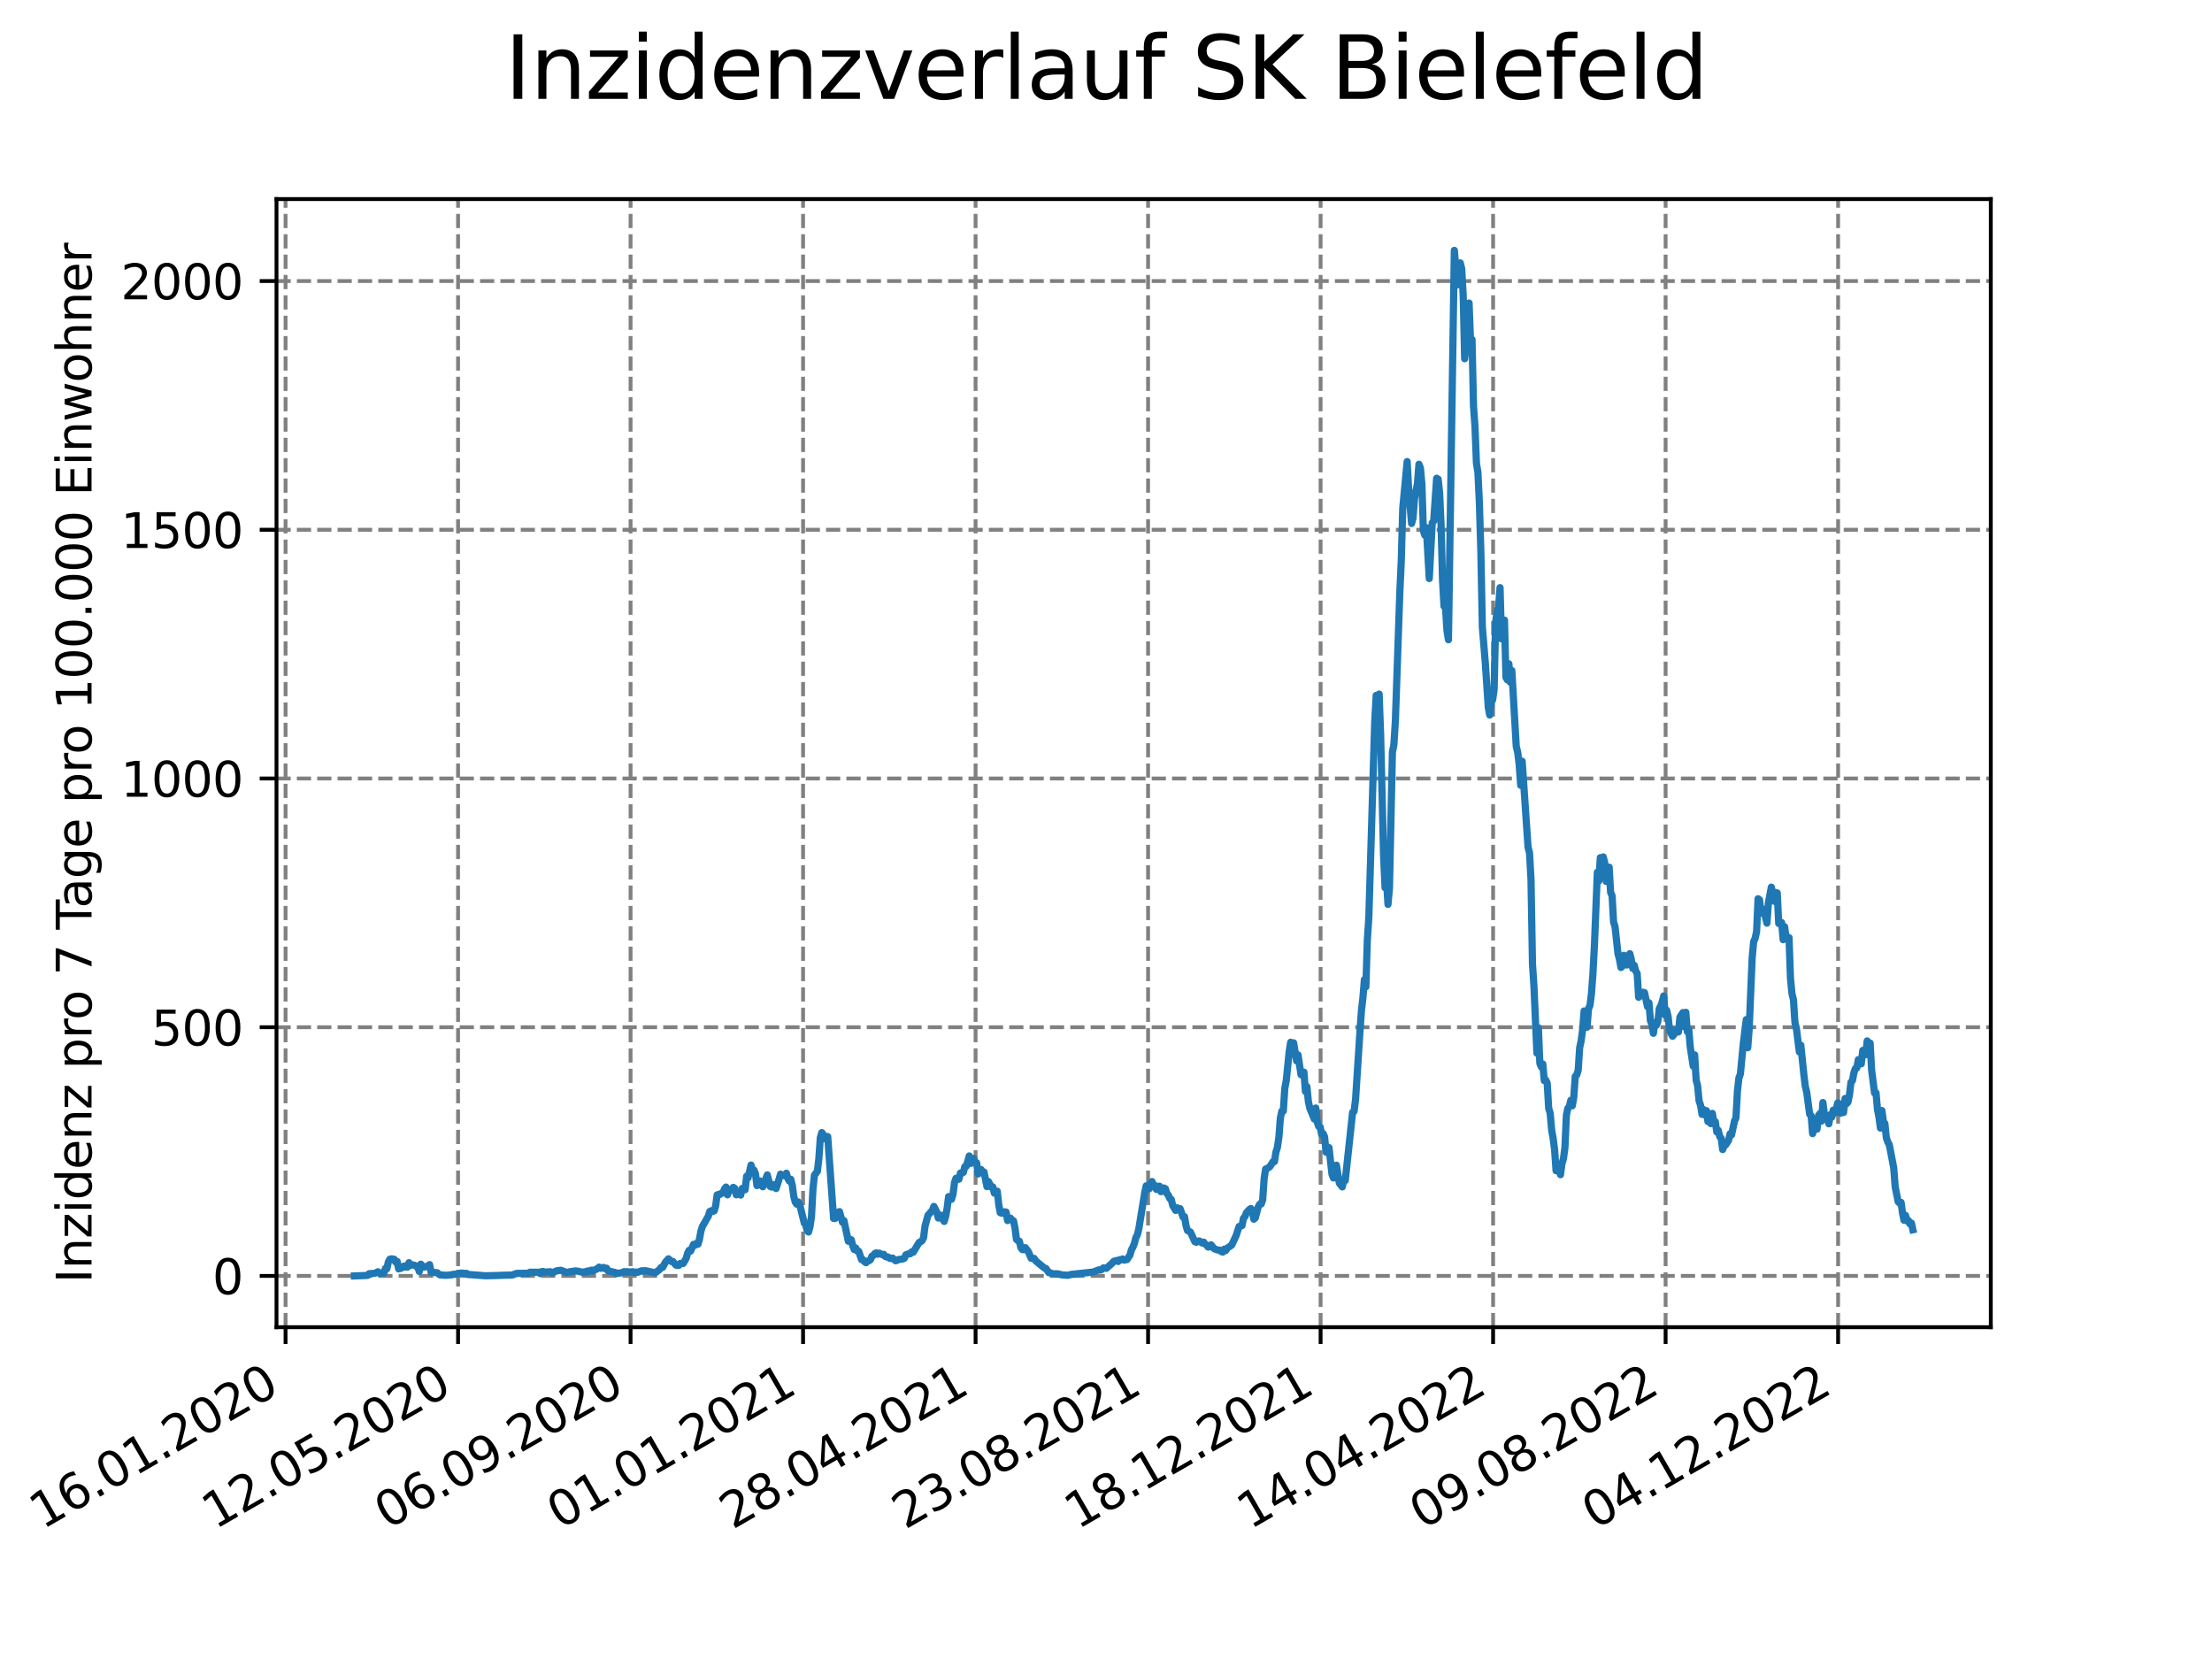 <?xml version="1.0" encoding="utf-8" standalone="no"?>
<!DOCTYPE svg PUBLIC "-//W3C//DTD SVG 1.1//EN"
  "http://www.w3.org/Graphics/SVG/1.1/DTD/svg11.dtd">
<svg xmlns:xlink="http://www.w3.org/1999/xlink" width="460.8pt" height="345.6pt" viewBox="0 0 460.8 345.6" xmlns="http://www.w3.org/2000/svg" version="1.1">
 <defs>
  <style type="text/css">*{stroke-linejoin: round; stroke-linecap: butt}</style>
 </defs>
 <g id="figure_1">
  <g id="patch_1">
   <path d="M 0 345.6 
L 460.8 345.6 
L 460.8 0 
L 0 0 
z
" style="fill: #ffffff"/>
  </g>
  <g id="axes_1">
   <g id="patch_2">
    <path d="M 57.6 276.48 
L 414.72 276.48 
L 414.72 41.472 
L 57.6 41.472 
z
" style="fill: #ffffff"/>
   </g>
   <g id="matplotlib.axis_1">
    <g id="xtick_1">
     <g id="line2d_1">
      <path d="M 59.486 276.48 
L 59.486 41.472 
" clip-path="url(#pdea6e67080)" style="fill: none; stroke-dasharray: 2.96,1.28; stroke-dashoffset: 0; stroke: #808080; stroke-width: 0.8"/>
     </g>
     <g id="line2d_2">
      <defs>
       <path id="m12a5472b70" d="M 0 0 
L 0 3.5 
" style="stroke: #000000; stroke-width: 0.8"/>
      </defs>
      <g>
       <use xlink:href="#m12a5472b70" x="59.486" y="276.48" style="stroke: #000000; stroke-width: 0.8"/>
      </g>
     </g>
     <g id="text_1">
      <!-- 16.01.2020 -->
      <g transform="translate(8.861 318.689) rotate(-30) scale(0.1 -0.1)">
       <defs>
        <path id="DejaVuSans-31" d="M 794 531 
L 1825 531 
L 1825 4091 
L 703 3866 
L 703 4441 
L 1819 4666 
L 2450 4666 
L 2450 531 
L 3481 531 
L 3481 0 
L 794 0 
L 794 531 
z
" transform="scale(0.016)"/>
        <path id="DejaVuSans-36" d="M 2113 2584 
Q 1688 2584 1439 2293 
Q 1191 2003 1191 1497 
Q 1191 994 1439 701 
Q 1688 409 2113 409 
Q 2538 409 2786 701 
Q 3034 994 3034 1497 
Q 3034 2003 2786 2293 
Q 2538 2584 2113 2584 
z
M 3366 4563 
L 3366 3988 
Q 3128 4100 2886 4159 
Q 2644 4219 2406 4219 
Q 1781 4219 1451 3797 
Q 1122 3375 1075 2522 
Q 1259 2794 1537 2939 
Q 1816 3084 2150 3084 
Q 2853 3084 3261 2657 
Q 3669 2231 3669 1497 
Q 3669 778 3244 343 
Q 2819 -91 2113 -91 
Q 1303 -91 875 529 
Q 447 1150 447 2328 
Q 447 3434 972 4092 
Q 1497 4750 2381 4750 
Q 2619 4750 2861 4703 
Q 3103 4656 3366 4563 
z
" transform="scale(0.016)"/>
        <path id="DejaVuSans-2e" d="M 684 794 
L 1344 794 
L 1344 0 
L 684 0 
L 684 794 
z
" transform="scale(0.016)"/>
        <path id="DejaVuSans-30" d="M 2034 4250 
Q 1547 4250 1301 3770 
Q 1056 3291 1056 2328 
Q 1056 1369 1301 889 
Q 1547 409 2034 409 
Q 2525 409 2770 889 
Q 3016 1369 3016 2328 
Q 3016 3291 2770 3770 
Q 2525 4250 2034 4250 
z
M 2034 4750 
Q 2819 4750 3233 4129 
Q 3647 3509 3647 2328 
Q 3647 1150 3233 529 
Q 2819 -91 2034 -91 
Q 1250 -91 836 529 
Q 422 1150 422 2328 
Q 422 3509 836 4129 
Q 1250 4750 2034 4750 
z
" transform="scale(0.016)"/>
        <path id="DejaVuSans-32" d="M 1228 531 
L 3431 531 
L 3431 0 
L 469 0 
L 469 531 
Q 828 903 1448 1529 
Q 2069 2156 2228 2338 
Q 2531 2678 2651 2914 
Q 2772 3150 2772 3378 
Q 2772 3750 2511 3984 
Q 2250 4219 1831 4219 
Q 1534 4219 1204 4116 
Q 875 4013 500 3803 
L 500 4441 
Q 881 4594 1212 4672 
Q 1544 4750 1819 4750 
Q 2544 4750 2975 4387 
Q 3406 4025 3406 3419 
Q 3406 3131 3298 2873 
Q 3191 2616 2906 2266 
Q 2828 2175 2409 1742 
Q 1991 1309 1228 531 
z
" transform="scale(0.016)"/>
       </defs>
       <use xlink:href="#DejaVuSans-31"/>
       <use xlink:href="#DejaVuSans-36" x="63.623"/>
       <use xlink:href="#DejaVuSans-2e" x="127.246"/>
       <use xlink:href="#DejaVuSans-30" x="159.033"/>
       <use xlink:href="#DejaVuSans-31" x="222.656"/>
       <use xlink:href="#DejaVuSans-2e" x="286.279"/>
       <use xlink:href="#DejaVuSans-32" x="318.066"/>
       <use xlink:href="#DejaVuSans-30" x="381.689"/>
       <use xlink:href="#DejaVuSans-32" x="445.312"/>
       <use xlink:href="#DejaVuSans-30" x="508.936"/>
      </g>
     </g>
    </g>
    <g id="xtick_2">
     <g id="line2d_3">
      <path d="M 95.423 276.48 
L 95.423 41.472 
" clip-path="url(#pdea6e67080)" style="fill: none; stroke-dasharray: 2.96,1.28; stroke-dashoffset: 0; stroke: #808080; stroke-width: 0.8"/>
     </g>
     <g id="line2d_4">
      <g>
       <use xlink:href="#m12a5472b70" x="95.423" y="276.48" style="stroke: #000000; stroke-width: 0.8"/>
      </g>
     </g>
     <g id="text_2">
      <!-- 12.05.2020 -->
      <g transform="translate(44.797 318.689) rotate(-30) scale(0.1 -0.1)">
       <defs>
        <path id="DejaVuSans-35" d="M 691 4666 
L 3169 4666 
L 3169 4134 
L 1269 4134 
L 1269 2991 
Q 1406 3038 1543 3061 
Q 1681 3084 1819 3084 
Q 2600 3084 3056 2656 
Q 3513 2228 3513 1497 
Q 3513 744 3044 326 
Q 2575 -91 1722 -91 
Q 1428 -91 1123 -41 
Q 819 9 494 109 
L 494 744 
Q 775 591 1075 516 
Q 1375 441 1709 441 
Q 2250 441 2565 725 
Q 2881 1009 2881 1497 
Q 2881 1984 2565 2268 
Q 2250 2553 1709 2553 
Q 1456 2553 1204 2497 
Q 953 2441 691 2322 
L 691 4666 
z
" transform="scale(0.016)"/>
       </defs>
       <use xlink:href="#DejaVuSans-31"/>
       <use xlink:href="#DejaVuSans-32" x="63.623"/>
       <use xlink:href="#DejaVuSans-2e" x="127.246"/>
       <use xlink:href="#DejaVuSans-30" x="159.033"/>
       <use xlink:href="#DejaVuSans-35" x="222.656"/>
       <use xlink:href="#DejaVuSans-2e" x="286.279"/>
       <use xlink:href="#DejaVuSans-32" x="318.066"/>
       <use xlink:href="#DejaVuSans-30" x="381.689"/>
       <use xlink:href="#DejaVuSans-32" x="445.312"/>
       <use xlink:href="#DejaVuSans-30" x="508.936"/>
      </g>
     </g>
    </g>
    <g id="xtick_3">
     <g id="line2d_5">
      <path d="M 131.359 276.48 
L 131.359 41.472 
" clip-path="url(#pdea6e67080)" style="fill: none; stroke-dasharray: 2.96,1.28; stroke-dashoffset: 0; stroke: #808080; stroke-width: 0.8"/>
     </g>
     <g id="line2d_6">
      <g>
       <use xlink:href="#m12a5472b70" x="131.359" y="276.48" style="stroke: #000000; stroke-width: 0.8"/>
      </g>
     </g>
     <g id="text_3">
      <!-- 06.09.2020 -->
      <g transform="translate(80.734 318.689) rotate(-30) scale(0.1 -0.1)">
       <defs>
        <path id="DejaVuSans-39" d="M 703 97 
L 703 672 
Q 941 559 1184 500 
Q 1428 441 1663 441 
Q 2288 441 2617 861 
Q 2947 1281 2994 2138 
Q 2813 1869 2534 1725 
Q 2256 1581 1919 1581 
Q 1219 1581 811 2004 
Q 403 2428 403 3163 
Q 403 3881 828 4315 
Q 1253 4750 1959 4750 
Q 2769 4750 3195 4129 
Q 3622 3509 3622 2328 
Q 3622 1225 3098 567 
Q 2575 -91 1691 -91 
Q 1453 -91 1209 -44 
Q 966 3 703 97 
z
M 1959 2075 
Q 2384 2075 2632 2365 
Q 2881 2656 2881 3163 
Q 2881 3666 2632 3958 
Q 2384 4250 1959 4250 
Q 1534 4250 1286 3958 
Q 1038 3666 1038 3163 
Q 1038 2656 1286 2365 
Q 1534 2075 1959 2075 
z
" transform="scale(0.016)"/>
       </defs>
       <use xlink:href="#DejaVuSans-30"/>
       <use xlink:href="#DejaVuSans-36" x="63.623"/>
       <use xlink:href="#DejaVuSans-2e" x="127.246"/>
       <use xlink:href="#DejaVuSans-30" x="159.033"/>
       <use xlink:href="#DejaVuSans-39" x="222.656"/>
       <use xlink:href="#DejaVuSans-2e" x="286.279"/>
       <use xlink:href="#DejaVuSans-32" x="318.066"/>
       <use xlink:href="#DejaVuSans-30" x="381.689"/>
       <use xlink:href="#DejaVuSans-32" x="445.312"/>
       <use xlink:href="#DejaVuSans-30" x="508.936"/>
      </g>
     </g>
    </g>
    <g id="xtick_4">
     <g id="line2d_7">
      <path d="M 167.295 276.48 
L 167.295 41.472 
" clip-path="url(#pdea6e67080)" style="fill: none; stroke-dasharray: 2.96,1.28; stroke-dashoffset: 0; stroke: #808080; stroke-width: 0.8"/>
     </g>
     <g id="line2d_8">
      <g>
       <use xlink:href="#m12a5472b70" x="167.295" y="276.48" style="stroke: #000000; stroke-width: 0.8"/>
      </g>
     </g>
     <g id="text_4">
      <!-- 01.01.2021 -->
      <g transform="translate(116.67 318.689) rotate(-30) scale(0.1 -0.1)">
       <use xlink:href="#DejaVuSans-30"/>
       <use xlink:href="#DejaVuSans-31" x="63.623"/>
       <use xlink:href="#DejaVuSans-2e" x="127.246"/>
       <use xlink:href="#DejaVuSans-30" x="159.033"/>
       <use xlink:href="#DejaVuSans-31" x="222.656"/>
       <use xlink:href="#DejaVuSans-2e" x="286.279"/>
       <use xlink:href="#DejaVuSans-32" x="318.066"/>
       <use xlink:href="#DejaVuSans-30" x="381.689"/>
       <use xlink:href="#DejaVuSans-32" x="445.312"/>
       <use xlink:href="#DejaVuSans-31" x="508.936"/>
      </g>
     </g>
    </g>
    <g id="xtick_5">
     <g id="line2d_9">
      <path d="M 203.231 276.48 
L 203.231 41.472 
" clip-path="url(#pdea6e67080)" style="fill: none; stroke-dasharray: 2.96,1.28; stroke-dashoffset: 0; stroke: #808080; stroke-width: 0.8"/>
     </g>
     <g id="line2d_10">
      <g>
       <use xlink:href="#m12a5472b70" x="203.231" y="276.48" style="stroke: #000000; stroke-width: 0.8"/>
      </g>
     </g>
     <g id="text_5">
      <!-- 28.04.2021 -->
      <g transform="translate(152.606 318.689) rotate(-30) scale(0.1 -0.1)">
       <defs>
        <path id="DejaVuSans-38" d="M 2034 2216 
Q 1584 2216 1326 1975 
Q 1069 1734 1069 1313 
Q 1069 891 1326 650 
Q 1584 409 2034 409 
Q 2484 409 2743 651 
Q 3003 894 3003 1313 
Q 3003 1734 2745 1975 
Q 2488 2216 2034 2216 
z
M 1403 2484 
Q 997 2584 770 2862 
Q 544 3141 544 3541 
Q 544 4100 942 4425 
Q 1341 4750 2034 4750 
Q 2731 4750 3128 4425 
Q 3525 4100 3525 3541 
Q 3525 3141 3298 2862 
Q 3072 2584 2669 2484 
Q 3125 2378 3379 2068 
Q 3634 1759 3634 1313 
Q 3634 634 3220 271 
Q 2806 -91 2034 -91 
Q 1263 -91 848 271 
Q 434 634 434 1313 
Q 434 1759 690 2068 
Q 947 2378 1403 2484 
z
M 1172 3481 
Q 1172 3119 1398 2916 
Q 1625 2713 2034 2713 
Q 2441 2713 2670 2916 
Q 2900 3119 2900 3481 
Q 2900 3844 2670 4047 
Q 2441 4250 2034 4250 
Q 1625 4250 1398 4047 
Q 1172 3844 1172 3481 
z
" transform="scale(0.016)"/>
        <path id="DejaVuSans-34" d="M 2419 4116 
L 825 1625 
L 2419 1625 
L 2419 4116 
z
M 2253 4666 
L 3047 4666 
L 3047 1625 
L 3713 1625 
L 3713 1100 
L 3047 1100 
L 3047 0 
L 2419 0 
L 2419 1100 
L 313 1100 
L 313 1709 
L 2253 4666 
z
" transform="scale(0.016)"/>
       </defs>
       <use xlink:href="#DejaVuSans-32"/>
       <use xlink:href="#DejaVuSans-38" x="63.623"/>
       <use xlink:href="#DejaVuSans-2e" x="127.246"/>
       <use xlink:href="#DejaVuSans-30" x="159.033"/>
       <use xlink:href="#DejaVuSans-34" x="222.656"/>
       <use xlink:href="#DejaVuSans-2e" x="286.279"/>
       <use xlink:href="#DejaVuSans-32" x="318.066"/>
       <use xlink:href="#DejaVuSans-30" x="381.689"/>
       <use xlink:href="#DejaVuSans-32" x="445.312"/>
       <use xlink:href="#DejaVuSans-31" x="508.936"/>
      </g>
     </g>
    </g>
    <g id="xtick_6">
     <g id="line2d_11">
      <path d="M 239.167 276.48 
L 239.167 41.472 
" clip-path="url(#pdea6e67080)" style="fill: none; stroke-dasharray: 2.96,1.28; stroke-dashoffset: 0; stroke: #808080; stroke-width: 0.8"/>
     </g>
     <g id="line2d_12">
      <g>
       <use xlink:href="#m12a5472b70" x="239.167" y="276.48" style="stroke: #000000; stroke-width: 0.8"/>
      </g>
     </g>
     <g id="text_6">
      <!-- 23.08.2021 -->
      <g transform="translate(188.542 318.689) rotate(-30) scale(0.1 -0.1)">
       <defs>
        <path id="DejaVuSans-33" d="M 2597 2516 
Q 3050 2419 3304 2112 
Q 3559 1806 3559 1356 
Q 3559 666 3084 287 
Q 2609 -91 1734 -91 
Q 1441 -91 1130 -33 
Q 819 25 488 141 
L 488 750 
Q 750 597 1062 519 
Q 1375 441 1716 441 
Q 2309 441 2620 675 
Q 2931 909 2931 1356 
Q 2931 1769 2642 2001 
Q 2353 2234 1838 2234 
L 1294 2234 
L 1294 2753 
L 1863 2753 
Q 2328 2753 2575 2939 
Q 2822 3125 2822 3475 
Q 2822 3834 2567 4026 
Q 2313 4219 1838 4219 
Q 1578 4219 1281 4162 
Q 984 4106 628 3988 
L 628 4550 
Q 988 4650 1302 4700 
Q 1616 4750 1894 4750 
Q 2613 4750 3031 4423 
Q 3450 4097 3450 3541 
Q 3450 3153 3228 2886 
Q 3006 2619 2597 2516 
z
" transform="scale(0.016)"/>
       </defs>
       <use xlink:href="#DejaVuSans-32"/>
       <use xlink:href="#DejaVuSans-33" x="63.623"/>
       <use xlink:href="#DejaVuSans-2e" x="127.246"/>
       <use xlink:href="#DejaVuSans-30" x="159.033"/>
       <use xlink:href="#DejaVuSans-38" x="222.656"/>
       <use xlink:href="#DejaVuSans-2e" x="286.279"/>
       <use xlink:href="#DejaVuSans-32" x="318.066"/>
       <use xlink:href="#DejaVuSans-30" x="381.689"/>
       <use xlink:href="#DejaVuSans-32" x="445.312"/>
       <use xlink:href="#DejaVuSans-31" x="508.936"/>
      </g>
     </g>
    </g>
    <g id="xtick_7">
     <g id="line2d_13">
      <path d="M 275.104 276.48 
L 275.104 41.472 
" clip-path="url(#pdea6e67080)" style="fill: none; stroke-dasharray: 2.96,1.28; stroke-dashoffset: 0; stroke: #808080; stroke-width: 0.8"/>
     </g>
     <g id="line2d_14">
      <g>
       <use xlink:href="#m12a5472b70" x="275.104" y="276.48" style="stroke: #000000; stroke-width: 0.8"/>
      </g>
     </g>
     <g id="text_7">
      <!-- 18.12.2021 -->
      <g transform="translate(224.478 318.689) rotate(-30) scale(0.1 -0.1)">
       <use xlink:href="#DejaVuSans-31"/>
       <use xlink:href="#DejaVuSans-38" x="63.623"/>
       <use xlink:href="#DejaVuSans-2e" x="127.246"/>
       <use xlink:href="#DejaVuSans-31" x="159.033"/>
       <use xlink:href="#DejaVuSans-32" x="222.656"/>
       <use xlink:href="#DejaVuSans-2e" x="286.279"/>
       <use xlink:href="#DejaVuSans-32" x="318.066"/>
       <use xlink:href="#DejaVuSans-30" x="381.689"/>
       <use xlink:href="#DejaVuSans-32" x="445.312"/>
       <use xlink:href="#DejaVuSans-31" x="508.936"/>
      </g>
     </g>
    </g>
    <g id="xtick_8">
     <g id="line2d_15">
      <path d="M 311.04 276.48 
L 311.04 41.472 
" clip-path="url(#pdea6e67080)" style="fill: none; stroke-dasharray: 2.96,1.28; stroke-dashoffset: 0; stroke: #808080; stroke-width: 0.8"/>
     </g>
     <g id="line2d_16">
      <g>
       <use xlink:href="#m12a5472b70" x="311.04" y="276.48" style="stroke: #000000; stroke-width: 0.8"/>
      </g>
     </g>
     <g id="text_8">
      <!-- 14.04.2022 -->
      <g transform="translate(260.415 318.689) rotate(-30) scale(0.1 -0.1)">
       <use xlink:href="#DejaVuSans-31"/>
       <use xlink:href="#DejaVuSans-34" x="63.623"/>
       <use xlink:href="#DejaVuSans-2e" x="127.246"/>
       <use xlink:href="#DejaVuSans-30" x="159.033"/>
       <use xlink:href="#DejaVuSans-34" x="222.656"/>
       <use xlink:href="#DejaVuSans-2e" x="286.279"/>
       <use xlink:href="#DejaVuSans-32" x="318.066"/>
       <use xlink:href="#DejaVuSans-30" x="381.689"/>
       <use xlink:href="#DejaVuSans-32" x="445.312"/>
       <use xlink:href="#DejaVuSans-32" x="508.936"/>
      </g>
     </g>
    </g>
    <g id="xtick_9">
     <g id="line2d_17">
      <path d="M 346.976 276.48 
L 346.976 41.472 
" clip-path="url(#pdea6e67080)" style="fill: none; stroke-dasharray: 2.96,1.28; stroke-dashoffset: 0; stroke: #808080; stroke-width: 0.8"/>
     </g>
     <g id="line2d_18">
      <g>
       <use xlink:href="#m12a5472b70" x="346.976" y="276.48" style="stroke: #000000; stroke-width: 0.8"/>
      </g>
     </g>
     <g id="text_9">
      <!-- 09.08.2022 -->
      <g transform="translate(296.351 318.689) rotate(-30) scale(0.1 -0.1)">
       <use xlink:href="#DejaVuSans-30"/>
       <use xlink:href="#DejaVuSans-39" x="63.623"/>
       <use xlink:href="#DejaVuSans-2e" x="127.246"/>
       <use xlink:href="#DejaVuSans-30" x="159.033"/>
       <use xlink:href="#DejaVuSans-38" x="222.656"/>
       <use xlink:href="#DejaVuSans-2e" x="286.279"/>
       <use xlink:href="#DejaVuSans-32" x="318.066"/>
       <use xlink:href="#DejaVuSans-30" x="381.689"/>
       <use xlink:href="#DejaVuSans-32" x="445.312"/>
       <use xlink:href="#DejaVuSans-32" x="508.936"/>
      </g>
     </g>
    </g>
    <g id="xtick_10">
     <g id="line2d_19">
      <path d="M 382.912 276.48 
L 382.912 41.472 
" clip-path="url(#pdea6e67080)" style="fill: none; stroke-dasharray: 2.96,1.28; stroke-dashoffset: 0; stroke: #808080; stroke-width: 0.8"/>
     </g>
     <g id="line2d_20">
      <g>
       <use xlink:href="#m12a5472b70" x="382.912" y="276.48" style="stroke: #000000; stroke-width: 0.8"/>
      </g>
     </g>
     <g id="text_10">
      <!-- 04.12.2022 -->
      <g transform="translate(332.287 318.689) rotate(-30) scale(0.1 -0.1)">
       <use xlink:href="#DejaVuSans-30"/>
       <use xlink:href="#DejaVuSans-34" x="63.623"/>
       <use xlink:href="#DejaVuSans-2e" x="127.246"/>
       <use xlink:href="#DejaVuSans-31" x="159.033"/>
       <use xlink:href="#DejaVuSans-32" x="222.656"/>
       <use xlink:href="#DejaVuSans-2e" x="286.279"/>
       <use xlink:href="#DejaVuSans-32" x="318.066"/>
       <use xlink:href="#DejaVuSans-30" x="381.689"/>
       <use xlink:href="#DejaVuSans-32" x="445.312"/>
       <use xlink:href="#DejaVuSans-32" x="508.936"/>
      </g>
     </g>
    </g>
   </g>
   <g id="matplotlib.axis_2">
    <g id="ytick_1">
     <g id="line2d_21">
      <path d="M 57.6 265.798 
L 414.72 265.798 
" clip-path="url(#pdea6e67080)" style="fill: none; stroke-dasharray: 2.96,1.28; stroke-dashoffset: 0; stroke: #808080; stroke-width: 0.8"/>
     </g>
     <g id="line2d_22">
      <defs>
       <path id="m147792b8e5" d="M 0 0 
L -3.5 0 
" style="stroke: #000000; stroke-width: 0.8"/>
      </defs>
      <g>
       <use xlink:href="#m147792b8e5" x="57.6" y="265.798" style="stroke: #000000; stroke-width: 0.8"/>
      </g>
     </g>
     <g id="text_11">
      <!-- 0 -->
      <g transform="translate(44.237 269.597) scale(0.1 -0.1)">
       <use xlink:href="#DejaVuSans-30"/>
      </g>
     </g>
    </g>
    <g id="ytick_2">
     <g id="line2d_23">
      <path d="M 57.6 213.985 
L 414.72 213.985 
" clip-path="url(#pdea6e67080)" style="fill: none; stroke-dasharray: 2.96,1.28; stroke-dashoffset: 0; stroke: #808080; stroke-width: 0.8"/>
     </g>
     <g id="line2d_24">
      <g>
       <use xlink:href="#m147792b8e5" x="57.6" y="213.985" style="stroke: #000000; stroke-width: 0.8"/>
      </g>
     </g>
     <g id="text_12">
      <!-- 500 -->
      <g transform="translate(31.512 217.784) scale(0.1 -0.1)">
       <use xlink:href="#DejaVuSans-35"/>
       <use xlink:href="#DejaVuSans-30" x="63.623"/>
       <use xlink:href="#DejaVuSans-30" x="127.246"/>
      </g>
     </g>
    </g>
    <g id="ytick_3">
     <g id="line2d_25">
      <path d="M 57.6 162.171 
L 414.72 162.171 
" clip-path="url(#pdea6e67080)" style="fill: none; stroke-dasharray: 2.96,1.28; stroke-dashoffset: 0; stroke: #808080; stroke-width: 0.8"/>
     </g>
     <g id="line2d_26">
      <g>
       <use xlink:href="#m147792b8e5" x="57.6" y="162.171" style="stroke: #000000; stroke-width: 0.8"/>
      </g>
     </g>
     <g id="text_13">
      <!-- 1000 -->
      <g transform="translate(25.15 165.971) scale(0.1 -0.1)">
       <use xlink:href="#DejaVuSans-31"/>
       <use xlink:href="#DejaVuSans-30" x="63.623"/>
       <use xlink:href="#DejaVuSans-30" x="127.246"/>
       <use xlink:href="#DejaVuSans-30" x="190.869"/>
      </g>
     </g>
    </g>
    <g id="ytick_4">
     <g id="line2d_27">
      <path d="M 57.6 110.358 
L 414.72 110.358 
" clip-path="url(#pdea6e67080)" style="fill: none; stroke-dasharray: 2.96,1.28; stroke-dashoffset: 0; stroke: #808080; stroke-width: 0.8"/>
     </g>
     <g id="line2d_28">
      <g>
       <use xlink:href="#m147792b8e5" x="57.6" y="110.358" style="stroke: #000000; stroke-width: 0.8"/>
      </g>
     </g>
     <g id="text_14">
      <!-- 1500 -->
      <g transform="translate(25.15 114.157) scale(0.1 -0.1)">
       <use xlink:href="#DejaVuSans-31"/>
       <use xlink:href="#DejaVuSans-35" x="63.623"/>
       <use xlink:href="#DejaVuSans-30" x="127.246"/>
       <use xlink:href="#DejaVuSans-30" x="190.869"/>
      </g>
     </g>
    </g>
    <g id="ytick_5">
     <g id="line2d_29">
      <path d="M 57.6 58.545 
L 414.72 58.545 
" clip-path="url(#pdea6e67080)" style="fill: none; stroke-dasharray: 2.96,1.28; stroke-dashoffset: 0; stroke: #808080; stroke-width: 0.8"/>
     </g>
     <g id="line2d_30">
      <g>
       <use xlink:href="#m147792b8e5" x="57.6" y="58.545" style="stroke: #000000; stroke-width: 0.8"/>
      </g>
     </g>
     <g id="text_15">
      <!-- 2000 -->
      <g transform="translate(25.15 62.344) scale(0.1 -0.1)">
       <use xlink:href="#DejaVuSans-32"/>
       <use xlink:href="#DejaVuSans-30" x="63.623"/>
       <use xlink:href="#DejaVuSans-30" x="127.246"/>
       <use xlink:href="#DejaVuSans-30" x="190.869"/>
      </g>
     </g>
    </g>
    <g id="text_16">
     <!-- Inzidenz pro 7 Tage pro 100.000 Einwohner -->
     <g transform="translate(19.07 267.301) rotate(-90) scale(0.1 -0.1)">
      <defs>
       <path id="DejaVuSans-49" d="M 628 4666 
L 1259 4666 
L 1259 0 
L 628 0 
L 628 4666 
z
" transform="scale(0.016)"/>
       <path id="DejaVuSans-6e" d="M 3513 2113 
L 3513 0 
L 2938 0 
L 2938 2094 
Q 2938 2591 2744 2837 
Q 2550 3084 2163 3084 
Q 1697 3084 1428 2787 
Q 1159 2491 1159 1978 
L 1159 0 
L 581 0 
L 581 3500 
L 1159 3500 
L 1159 2956 
Q 1366 3272 1645 3428 
Q 1925 3584 2291 3584 
Q 2894 3584 3203 3211 
Q 3513 2838 3513 2113 
z
" transform="scale(0.016)"/>
       <path id="DejaVuSans-7a" d="M 353 3500 
L 3084 3500 
L 3084 2975 
L 922 459 
L 3084 459 
L 3084 0 
L 275 0 
L 275 525 
L 2438 3041 
L 353 3041 
L 353 3500 
z
" transform="scale(0.016)"/>
       <path id="DejaVuSans-69" d="M 603 3500 
L 1178 3500 
L 1178 0 
L 603 0 
L 603 3500 
z
M 603 4863 
L 1178 4863 
L 1178 4134 
L 603 4134 
L 603 4863 
z
" transform="scale(0.016)"/>
       <path id="DejaVuSans-64" d="M 2906 2969 
L 2906 4863 
L 3481 4863 
L 3481 0 
L 2906 0 
L 2906 525 
Q 2725 213 2448 61 
Q 2172 -91 1784 -91 
Q 1150 -91 751 415 
Q 353 922 353 1747 
Q 353 2572 751 3078 
Q 1150 3584 1784 3584 
Q 2172 3584 2448 3432 
Q 2725 3281 2906 2969 
z
M 947 1747 
Q 947 1113 1208 752 
Q 1469 391 1925 391 
Q 2381 391 2643 752 
Q 2906 1113 2906 1747 
Q 2906 2381 2643 2742 
Q 2381 3103 1925 3103 
Q 1469 3103 1208 2742 
Q 947 2381 947 1747 
z
" transform="scale(0.016)"/>
       <path id="DejaVuSans-65" d="M 3597 1894 
L 3597 1613 
L 953 1613 
Q 991 1019 1311 708 
Q 1631 397 2203 397 
Q 2534 397 2845 478 
Q 3156 559 3463 722 
L 3463 178 
Q 3153 47 2828 -22 
Q 2503 -91 2169 -91 
Q 1331 -91 842 396 
Q 353 884 353 1716 
Q 353 2575 817 3079 
Q 1281 3584 2069 3584 
Q 2775 3584 3186 3129 
Q 3597 2675 3597 1894 
z
M 3022 2063 
Q 3016 2534 2758 2815 
Q 2500 3097 2075 3097 
Q 1594 3097 1305 2825 
Q 1016 2553 972 2059 
L 3022 2063 
z
" transform="scale(0.016)"/>
       <path id="DejaVuSans-20" transform="scale(0.016)"/>
       <path id="DejaVuSans-70" d="M 1159 525 
L 1159 -1331 
L 581 -1331 
L 581 3500 
L 1159 3500 
L 1159 2969 
Q 1341 3281 1617 3432 
Q 1894 3584 2278 3584 
Q 2916 3584 3314 3078 
Q 3713 2572 3713 1747 
Q 3713 922 3314 415 
Q 2916 -91 2278 -91 
Q 1894 -91 1617 61 
Q 1341 213 1159 525 
z
M 3116 1747 
Q 3116 2381 2855 2742 
Q 2594 3103 2138 3103 
Q 1681 3103 1420 2742 
Q 1159 2381 1159 1747 
Q 1159 1113 1420 752 
Q 1681 391 2138 391 
Q 2594 391 2855 752 
Q 3116 1113 3116 1747 
z
" transform="scale(0.016)"/>
       <path id="DejaVuSans-72" d="M 2631 2963 
Q 2534 3019 2420 3045 
Q 2306 3072 2169 3072 
Q 1681 3072 1420 2755 
Q 1159 2438 1159 1844 
L 1159 0 
L 581 0 
L 581 3500 
L 1159 3500 
L 1159 2956 
Q 1341 3275 1631 3429 
Q 1922 3584 2338 3584 
Q 2397 3584 2469 3576 
Q 2541 3569 2628 3553 
L 2631 2963 
z
" transform="scale(0.016)"/>
       <path id="DejaVuSans-6f" d="M 1959 3097 
Q 1497 3097 1228 2736 
Q 959 2375 959 1747 
Q 959 1119 1226 758 
Q 1494 397 1959 397 
Q 2419 397 2687 759 
Q 2956 1122 2956 1747 
Q 2956 2369 2687 2733 
Q 2419 3097 1959 3097 
z
M 1959 3584 
Q 2709 3584 3137 3096 
Q 3566 2609 3566 1747 
Q 3566 888 3137 398 
Q 2709 -91 1959 -91 
Q 1206 -91 779 398 
Q 353 888 353 1747 
Q 353 2609 779 3096 
Q 1206 3584 1959 3584 
z
" transform="scale(0.016)"/>
       <path id="DejaVuSans-37" d="M 525 4666 
L 3525 4666 
L 3525 4397 
L 1831 0 
L 1172 0 
L 2766 4134 
L 525 4134 
L 525 4666 
z
" transform="scale(0.016)"/>
       <path id="DejaVuSans-54" d="M -19 4666 
L 3928 4666 
L 3928 4134 
L 2272 4134 
L 2272 0 
L 1638 0 
L 1638 4134 
L -19 4134 
L -19 4666 
z
" transform="scale(0.016)"/>
       <path id="DejaVuSans-61" d="M 2194 1759 
Q 1497 1759 1228 1600 
Q 959 1441 959 1056 
Q 959 750 1161 570 
Q 1363 391 1709 391 
Q 2188 391 2477 730 
Q 2766 1069 2766 1631 
L 2766 1759 
L 2194 1759 
z
M 3341 1997 
L 3341 0 
L 2766 0 
L 2766 531 
Q 2569 213 2275 61 
Q 1981 -91 1556 -91 
Q 1019 -91 701 211 
Q 384 513 384 1019 
Q 384 1609 779 1909 
Q 1175 2209 1959 2209 
L 2766 2209 
L 2766 2266 
Q 2766 2663 2505 2880 
Q 2244 3097 1772 3097 
Q 1472 3097 1187 3025 
Q 903 2953 641 2809 
L 641 3341 
Q 956 3463 1253 3523 
Q 1550 3584 1831 3584 
Q 2591 3584 2966 3190 
Q 3341 2797 3341 1997 
z
" transform="scale(0.016)"/>
       <path id="DejaVuSans-67" d="M 2906 1791 
Q 2906 2416 2648 2759 
Q 2391 3103 1925 3103 
Q 1463 3103 1205 2759 
Q 947 2416 947 1791 
Q 947 1169 1205 825 
Q 1463 481 1925 481 
Q 2391 481 2648 825 
Q 2906 1169 2906 1791 
z
M 3481 434 
Q 3481 -459 3084 -895 
Q 2688 -1331 1869 -1331 
Q 1566 -1331 1297 -1286 
Q 1028 -1241 775 -1147 
L 775 -588 
Q 1028 -725 1275 -790 
Q 1522 -856 1778 -856 
Q 2344 -856 2625 -561 
Q 2906 -266 2906 331 
L 2906 616 
Q 2728 306 2450 153 
Q 2172 0 1784 0 
Q 1141 0 747 490 
Q 353 981 353 1791 
Q 353 2603 747 3093 
Q 1141 3584 1784 3584 
Q 2172 3584 2450 3431 
Q 2728 3278 2906 2969 
L 2906 3500 
L 3481 3500 
L 3481 434 
z
" transform="scale(0.016)"/>
       <path id="DejaVuSans-45" d="M 628 4666 
L 3578 4666 
L 3578 4134 
L 1259 4134 
L 1259 2753 
L 3481 2753 
L 3481 2222 
L 1259 2222 
L 1259 531 
L 3634 531 
L 3634 0 
L 628 0 
L 628 4666 
z
" transform="scale(0.016)"/>
       <path id="DejaVuSans-77" d="M 269 3500 
L 844 3500 
L 1563 769 
L 2278 3500 
L 2956 3500 
L 3675 769 
L 4391 3500 
L 4966 3500 
L 4050 0 
L 3372 0 
L 2619 2869 
L 1863 0 
L 1184 0 
L 269 3500 
z
" transform="scale(0.016)"/>
       <path id="DejaVuSans-68" d="M 3513 2113 
L 3513 0 
L 2938 0 
L 2938 2094 
Q 2938 2591 2744 2837 
Q 2550 3084 2163 3084 
Q 1697 3084 1428 2787 
Q 1159 2491 1159 1978 
L 1159 0 
L 581 0 
L 581 4863 
L 1159 4863 
L 1159 2956 
Q 1366 3272 1645 3428 
Q 1925 3584 2291 3584 
Q 2894 3584 3203 3211 
Q 3513 2838 3513 2113 
z
" transform="scale(0.016)"/>
      </defs>
      <use xlink:href="#DejaVuSans-49"/>
      <use xlink:href="#DejaVuSans-6e" x="29.492"/>
      <use xlink:href="#DejaVuSans-7a" x="92.871"/>
      <use xlink:href="#DejaVuSans-69" x="145.361"/>
      <use xlink:href="#DejaVuSans-64" x="173.145"/>
      <use xlink:href="#DejaVuSans-65" x="236.621"/>
      <use xlink:href="#DejaVuSans-6e" x="298.145"/>
      <use xlink:href="#DejaVuSans-7a" x="361.523"/>
      <use xlink:href="#DejaVuSans-20" x="414.014"/>
      <use xlink:href="#DejaVuSans-70" x="445.801"/>
      <use xlink:href="#DejaVuSans-72" x="509.277"/>
      <use xlink:href="#DejaVuSans-6f" x="548.141"/>
      <use xlink:href="#DejaVuSans-20" x="609.322"/>
      <use xlink:href="#DejaVuSans-37" x="641.109"/>
      <use xlink:href="#DejaVuSans-20" x="704.732"/>
      <use xlink:href="#DejaVuSans-54" x="736.52"/>
      <use xlink:href="#DejaVuSans-61" x="781.104"/>
      <use xlink:href="#DejaVuSans-67" x="842.383"/>
      <use xlink:href="#DejaVuSans-65" x="905.859"/>
      <use xlink:href="#DejaVuSans-20" x="967.383"/>
      <use xlink:href="#DejaVuSans-70" x="999.17"/>
      <use xlink:href="#DejaVuSans-72" x="1062.646"/>
      <use xlink:href="#DejaVuSans-6f" x="1101.51"/>
      <use xlink:href="#DejaVuSans-20" x="1162.691"/>
      <use xlink:href="#DejaVuSans-31" x="1194.479"/>
      <use xlink:href="#DejaVuSans-30" x="1258.102"/>
      <use xlink:href="#DejaVuSans-30" x="1321.725"/>
      <use xlink:href="#DejaVuSans-2e" x="1385.348"/>
      <use xlink:href="#DejaVuSans-30" x="1417.135"/>
      <use xlink:href="#DejaVuSans-30" x="1480.758"/>
      <use xlink:href="#DejaVuSans-30" x="1544.381"/>
      <use xlink:href="#DejaVuSans-20" x="1608.004"/>
      <use xlink:href="#DejaVuSans-45" x="1639.791"/>
      <use xlink:href="#DejaVuSans-69" x="1702.975"/>
      <use xlink:href="#DejaVuSans-6e" x="1730.758"/>
      <use xlink:href="#DejaVuSans-77" x="1794.137"/>
      <use xlink:href="#DejaVuSans-6f" x="1875.924"/>
      <use xlink:href="#DejaVuSans-68" x="1937.105"/>
      <use xlink:href="#DejaVuSans-6e" x="2000.484"/>
      <use xlink:href="#DejaVuSans-65" x="2063.863"/>
      <use xlink:href="#DejaVuSans-72" x="2125.387"/>
     </g>
    </g>
   </g>
   <g id="line2d_31">
    <path d="M 73.833 265.798 
L 76.29 265.705 
L 76.597 265.674 
L 76.904 265.333 
L 78.133 265.24 
L 78.747 264.93 
L 79.054 265.24 
L 79.976 265.209 
L 80.283 264.247 
L 80.59 264.309 
L 80.897 262.883 
L 81.204 262.325 
L 81.511 262.232 
L 82.126 262.325 
L 82.433 262.914 
L 82.74 262.79 
L 83.047 264.34 
L 83.661 264.154 
L 83.969 263.813 
L 84.276 263.72 
L 84.583 263.968 
L 84.89 263.968 
L 85.197 263.038 
L 85.504 263.596 
L 85.811 263.472 
L 86.426 263.596 
L 87.04 263.999 
L 87.347 264.868 
L 87.654 263.348 
L 88.269 263.999 
L 88.576 263.875 
L 88.883 263.875 
L 89.497 263.441 
L 89.804 265.054 
L 91.033 265.116 
L 91.647 265.581 
L 92.876 265.674 
L 93.797 265.581 
L 94.104 265.581 
L 94.412 265.457 
L 95.026 265.457 
L 95.333 265.271 
L 96.254 265.209 
L 96.869 265.271 
L 97.176 265.271 
L 97.483 265.488 
L 101.169 265.767 
L 103.626 265.705 
L 104.24 265.674 
L 106.697 265.612 
L 107.619 265.271 
L 110.076 265.24 
L 110.383 265.023 
L 112.226 265.023 
L 112.533 265.302 
L 112.84 264.899 
L 113.148 264.868 
L 113.455 265.023 
L 114.069 264.961 
L 114.683 264.93 
L 114.99 265.209 
L 115.912 264.744 
L 116.526 264.651 
L 116.833 264.62 
L 118.062 265.085 
L 118.676 264.93 
L 119.905 264.744 
L 120.519 264.837 
L 121.133 264.992 
L 121.441 265.054 
L 121.748 264.93 
L 122.055 265.023 
L 122.362 264.775 
L 122.669 264.899 
L 122.976 264.651 
L 123.283 264.589 
L 123.591 264.775 
L 123.898 264.526 
L 124.205 264.433 
L 124.819 263.968 
L 125.126 264.216 
L 125.741 264.03 
L 126.048 264.309 
L 126.355 264.185 
L 126.662 264.744 
L 127.891 265.023 
L 128.198 265.085 
L 128.505 265.302 
L 129.119 265.178 
L 129.426 265.178 
L 130.041 264.899 
L 130.348 265.023 
L 130.655 264.899 
L 130.962 264.992 
L 131.884 264.93 
L 132.191 265.116 
L 132.498 264.992 
L 132.805 265.054 
L 133.726 264.713 
L 134.034 264.837 
L 134.341 264.682 
L 136.491 265.147 
L 137.412 264.464 
L 137.719 264.03 
L 138.026 264.03 
L 138.641 262.914 
L 139.255 262.232 
L 139.869 262.79 
L 140.177 262.79 
L 140.791 263.534 
L 141.098 263.627 
L 141.405 263.596 
L 141.712 263.193 
L 142.327 263.193 
L 142.941 262.139 
L 143.248 261.054 
L 143.555 260.464 
L 143.862 260.62 
L 144.477 259.224 
L 144.784 259.41 
L 145.091 259.007 
L 145.398 259.193 
L 145.705 258.17 
L 146.012 256.464 
L 146.319 255.503 
L 147.548 253.364 
L 147.855 252.371 
L 148.162 252.216 
L 148.469 252.371 
L 148.777 252.247 
L 149.084 251.193 
L 149.391 248.93 
L 149.698 248.806 
L 150.005 248.806 
L 150.312 248.557 
L 150.62 248.464 
L 150.927 247.658 
L 151.234 247.286 
L 151.541 248.899 
L 151.848 248.216 
L 152.77 247.348 
L 153.077 247.565 
L 153.384 248.899 
L 153.691 248.433 
L 154.305 248.961 
L 154.612 247.565 
L 154.92 247.875 
L 155.227 247.844 
L 155.534 245.023 
L 155.841 245.364 
L 156.455 242.697 
L 156.762 243.751 
L 157.07 243.751 
L 157.377 244.526 
L 157.684 246.976 
L 157.991 246.046 
L 158.298 246.015 
L 158.605 246.945 
L 158.912 247.224 
L 159.834 244.744 
L 160.448 247.162 
L 160.755 247.286 
L 161.063 246.759 
L 161.677 247.596 
L 162.291 245.643 
L 162.598 244.588 
L 162.905 244.837 
L 163.213 244.806 
L 163.52 244.93 
L 163.827 244.402 
L 164.134 245.519 
L 164.441 246.046 
L 164.748 245.674 
L 165.055 246.976 
L 165.363 249.271 
L 165.67 250.418 
L 165.977 250.852 
L 166.284 250.387 
L 166.591 250.914 
L 167.513 254.666 
L 167.82 255.162 
L 168.127 256.278 
L 168.434 256.651 
L 168.741 255.534 
L 169.048 253.426 
L 169.355 247.689 
L 169.663 244.806 
L 170.277 243.999 
L 170.584 241.333 
L 170.891 236.961 
L 171.198 235.937 
L 171.506 236.34 
L 171.813 237.209 
L 172.12 236.744 
L 172.427 236.775 
L 173.656 253.829 
L 173.963 253.829 
L 174.27 253.457 
L 174.577 252.526 
L 174.884 252.402 
L 175.498 254.635 
L 175.806 254.263 
L 176.727 258.573 
L 177.034 258.139 
L 177.341 258.263 
L 177.648 259.534 
L 177.956 260.309 
L 178.263 259.968 
L 178.57 260.589 
L 178.877 260.651 
L 179.491 262.418 
L 179.798 262.449 
L 180.106 262.852 
L 180.413 263.038 
L 180.72 262.728 
L 181.027 262.635 
L 181.334 262.418 
L 181.641 261.674 
L 181.949 261.519 
L 182.256 261.116 
L 182.563 260.992 
L 182.87 261.271 
L 183.177 261.054 
L 183.791 261.364 
L 184.099 261.302 
L 184.406 261.736 
L 184.713 261.86 
L 185.02 261.86 
L 185.327 262.139 
L 185.634 262.17 
L 185.941 262.077 
L 186.556 262.635 
L 186.863 262.573 
L 187.17 262.387 
L 188.091 262.263 
L 188.399 262.108 
L 188.706 261.395 
L 189.32 261.178 
L 189.627 261.178 
L 189.934 260.775 
L 190.242 260.868 
L 191.47 258.821 
L 191.777 258.697 
L 192.084 258.449 
L 192.392 257.86 
L 192.699 255.41 
L 193.313 253.178 
L 194.234 252.123 
L 194.542 251.317 
L 195.156 252.526 
L 195.463 253.736 
L 195.77 253.519 
L 196.077 253.147 
L 196.384 253.984 
L 196.692 254.449 
L 196.999 253.395 
L 197.306 251.658 
L 197.613 249.271 
L 198.227 249.829 
L 198.534 248.744 
L 198.842 246.325 
L 199.149 245.457 
L 199.456 245.674 
L 199.763 245.643 
L 200.07 244.371 
L 200.377 244.371 
L 200.685 244.216 
L 200.992 243.038 
L 201.299 242.945 
L 201.913 240.806 
L 202.22 242.356 
L 202.527 242.139 
L 202.835 241.302 
L 203.142 242.232 
L 203.449 242.232 
L 203.756 244.557 
L 204.063 244.34 
L 204.37 243.627 
L 204.677 244.061 
L 204.985 244.154 
L 205.599 247.193 
L 205.906 246.139 
L 206.52 247.286 
L 206.827 247.255 
L 207.135 248.557 
L 207.442 248.092 
L 207.749 248.154 
L 208.056 250.914 
L 208.363 252.62 
L 208.67 252.744 
L 208.977 252.651 
L 209.285 252.433 
L 209.592 252.495 
L 209.899 254.263 
L 210.513 253.767 
L 210.82 254.139 
L 211.128 254.325 
L 211.435 255.751 
L 211.742 258.17 
L 212.049 258.449 
L 212.356 258.573 
L 212.663 259.906 
L 212.97 260.309 
L 213.278 260.34 
L 213.585 259.906 
L 214.199 260.713 
L 214.813 262.139 
L 215.428 262.139 
L 215.735 262.635 
L 216.656 263.41 
L 217.578 264.154 
L 217.885 264.247 
L 218.499 265.116 
L 218.806 265.147 
L 219.113 265.333 
L 220.342 265.364 
L 221.263 265.581 
L 222.492 265.674 
L 223.106 265.488 
L 227.713 264.992 
L 228.942 264.526 
L 229.249 264.558 
L 229.556 264.433 
L 229.863 264.123 
L 230.478 264.216 
L 231.706 263.131 
L 232.014 262.759 
L 232.628 262.573 
L 232.935 262.79 
L 233.242 262.418 
L 233.549 262.449 
L 233.856 262.263 
L 234.164 262.511 
L 234.778 262.387 
L 235.392 261.457 
L 235.699 260.34 
L 236.006 259.813 
L 236.314 259.007 
L 236.621 257.829 
L 236.928 257.24 
L 237.235 255.999 
L 238.464 248.464 
L 238.771 247.038 
L 239.078 247.224 
L 239.385 247.658 
L 239.692 246.573 
L 239.999 246.139 
L 240.306 247.224 
L 240.614 246.945 
L 240.921 247.782 
L 241.535 247.1 
L 241.842 248.247 
L 242.149 248.154 
L 242.457 247.472 
L 242.764 247.627 
L 243.071 248.588 
L 243.378 248.961 
L 243.685 249.674 
L 243.992 249.86 
L 244.299 251.131 
L 244.914 252.154 
L 245.221 251.596 
L 245.528 251.813 
L 245.835 251.782 
L 246.449 253.55 
L 246.757 253.457 
L 247.064 255.286 
L 247.371 256.34 
L 247.985 256.651 
L 248.907 258.666 
L 249.214 258.79 
L 249.521 258.542 
L 249.828 258.511 
L 250.442 258.945 
L 250.749 258.759 
L 251.057 259.162 
L 251.364 259.379 
L 251.671 259.782 
L 251.978 259.751 
L 252.285 259.317 
L 252.9 260.092 
L 253.514 260.371 
L 254.128 260.433 
L 254.435 260.744 
L 254.742 260.837 
L 255.05 260.216 
L 255.357 260.495 
L 255.664 259.999 
L 256.585 259.379 
L 257.507 257.395 
L 258.121 255.503 
L 258.735 255.317 
L 259.042 253.767 
L 259.35 253.457 
L 259.657 252.62 
L 260.271 251.968 
L 260.578 251.751 
L 260.885 252.216 
L 261.192 253.984 
L 261.5 253.705 
L 262.114 251.41 
L 262.421 250.852 
L 262.728 250.821 
L 263.035 249.984 
L 263.343 245.519 
L 263.65 243.534 
L 264.264 243.255 
L 264.571 242.976 
L 265.185 242.015 
L 265.493 241.984 
L 265.8 239.999 
L 266.107 239.007 
L 266.414 236.93 
L 266.721 232.93 
L 267.028 231.472 
L 267.335 231.472 
L 267.643 226.728 
L 267.95 225.116 
L 268.564 219.038 
L 268.871 217.116 
L 269.178 217.86 
L 269.485 217.24 
L 270.1 220.992 
L 270.407 219.751 
L 271.021 223.875 
L 271.328 223.968 
L 271.635 223.348 
L 271.943 227.379 
L 272.25 226.356 
L 272.557 229.488 
L 272.864 230.883 
L 273.478 232.34 
L 273.786 233.116 
L 274.093 230.821 
L 274.4 233.767 
L 274.707 234.635 
L 275.014 234.759 
L 275.321 236.34 
L 275.628 236.123 
L 275.936 236.837 
L 276.243 240.03 
L 276.55 238.945 
L 276.857 239.069 
L 277.471 244.588 
L 277.778 245.395 
L 278.086 243.348 
L 278.393 242.728 
L 279.007 246.48 
L 279.621 247.255 
L 279.928 245.798 
L 280.236 245.922 
L 281.771 231.72 
L 282.079 231.503 
L 282.386 229.054 
L 283.307 214.852 
L 283.614 210.511 
L 283.921 207.844 
L 284.229 204.061 
L 284.536 205.581 
L 284.843 195.751 
L 285.15 191.162 
L 286.379 150.387 
L 286.686 144.867 
L 286.993 144.805 
L 287.3 144.588 
L 287.607 152.96 
L 288.221 178.108 
L 288.529 184.93 
L 288.836 183.503 
L 289.143 188.402 
L 289.45 184.992 
L 290.064 156.681 
L 290.371 155.131 
L 290.679 150.263 
L 291.6 123.596 
L 291.907 116.898 
L 292.214 105.922 
L 293.136 96.154 
L 293.443 101.86 
L 294.057 109.053 
L 294.364 107.906 
L 294.672 103.782 
L 295.286 100.743 
L 295.593 96.712 
L 295.9 97.519 
L 296.207 100.836 
L 296.514 110.573 
L 296.822 111.503 
L 297.129 109.922 
L 297.743 120.526 
L 298.357 108.929 
L 298.664 108.557 
L 299.279 99.627 
L 299.586 99.813 
L 299.893 102.573 
L 300.2 109.364 
L 300.507 120.898 
L 300.814 126.294 
L 301.122 126.573 
L 301.429 131.348 
L 301.736 133.271 
L 302.965 52.154 
L 303.579 59.348 
L 303.886 58.573 
L 304.193 54.759 
L 304.5 55.968 
L 304.807 61.488 
L 305.115 74.728 
L 305.729 69.301 
L 306.036 63.131 
L 306.343 71.286 
L 306.65 70.728 
L 306.957 84.588 
L 307.265 88.836 
L 307.572 96.526 
L 307.879 98.387 
L 308.186 104.836 
L 308.493 115.007 
L 308.8 130.604 
L 309.415 138.077 
L 310.029 147.286 
L 310.336 148.96 
L 310.643 146.201 
L 310.95 145.767 
L 311.257 143.565 
L 311.565 129.612 
L 311.872 127.317 
L 312.179 126.542 
L 312.486 122.418 
L 312.793 133.084 
L 313.1 132.03 
L 313.408 129.178 
L 313.715 141.116 
L 314.022 141.643 
L 314.329 138.294 
L 314.636 142.139 
L 314.943 139.689 
L 315.865 155.503 
L 316.172 156.743 
L 316.479 159.317 
L 316.786 163.596 
L 317.093 158.573 
L 318.322 176.495 
L 318.629 177.674 
L 318.936 183.255 
L 319.243 200.806 
L 319.55 205.457 
L 320.165 219.41 
L 320.472 214.108 
L 320.779 221.519 
L 321.086 222.263 
L 321.393 221.643 
L 321.7 225.116 
L 322.008 224.992 
L 322.315 225.643 
L 322.622 230.914 
L 322.929 231.906 
L 323.236 235.41 
L 323.543 237.116 
L 323.851 239.503 
L 324.158 243.875 
L 324.465 243.906 
L 324.772 243.751 
L 325.079 244.713 
L 325.386 242.387 
L 325.693 241.395 
L 326.001 239.1 
L 326.308 232.309 
L 326.615 230.852 
L 326.922 230.511 
L 327.229 229.209 
L 327.536 230.356 
L 327.843 228.619 
L 328.151 224.247 
L 328.458 223.937 
L 328.765 222.976 
L 329.072 218.263 
L 329.379 216.837 
L 329.686 214.573 
L 329.993 210.604 
L 330.301 210.945 
L 330.608 213.984 
L 330.915 210.139 
L 331.222 209.457 
L 331.529 206.976 
L 331.836 202.852 
L 332.143 197.054 
L 332.758 181.705 
L 333.065 183.534 
L 333.372 178.666 
L 333.679 179.937 
L 333.986 178.511 
L 334.294 179.72 
L 334.601 183.627 
L 334.908 182.635 
L 335.215 180.65 
L 335.522 185.922 
L 335.829 186.604 
L 336.136 192.092 
L 336.444 193.054 
L 337.058 198.697 
L 337.365 199.844 
L 337.672 201.55 
L 337.979 201.271 
L 338.286 199.007 
L 338.594 199.627 
L 338.901 201.023 
L 339.208 199.162 
L 339.515 198.666 
L 339.822 199.813 
L 340.129 201.736 
L 340.436 201.085 
L 340.744 202.263 
L 341.051 202.79 
L 341.358 207.751 
L 341.665 206.976 
L 341.972 207.441 
L 342.279 206.697 
L 342.586 206.79 
L 343.201 209.705 
L 343.508 208.899 
L 343.815 212.65 
L 344.122 213.426 
L 344.429 215.255 
L 344.737 213.054 
L 345.044 213.581 
L 345.351 212.868 
L 345.658 210.108 
L 345.965 209.519 
L 346.272 208.681 
L 346.579 207.472 
L 346.887 211.472 
L 347.194 210.449 
L 347.501 211.782 
L 347.808 214.697 
L 348.422 215.875 
L 348.729 215.503 
L 349.037 214.573 
L 349.344 214.356 
L 349.651 214.976 
L 349.958 211.906 
L 350.572 210.945 
L 350.879 213.891 
L 351.187 210.883 
L 351.494 214.914 
L 351.801 214.449 
L 352.108 218.108 
L 352.722 222.108 
L 353.029 219.751 
L 353.337 224.992 
L 353.644 226.17 
L 353.951 229.364 
L 354.258 230.232 
L 354.565 232.154 
L 354.872 231.131 
L 355.18 232.278 
L 355.487 231.379 
L 355.794 233.643 
L 356.101 233.271 
L 356.408 234.077 
L 356.715 231.937 
L 357.022 233.829 
L 357.33 233.674 
L 357.637 235.813 
L 357.944 235.472 
L 358.251 236.775 
L 358.558 237.116 
L 358.865 239.472 
L 359.172 238.635 
L 359.48 238.511 
L 360.094 237.55 
L 360.401 236.185 
L 360.708 236.433 
L 361.322 233.55 
L 361.63 232.868 
L 361.937 227.317 
L 362.244 224.557 
L 362.551 223.751 
L 363.165 217.333 
L 363.78 212.402 
L 364.087 218.263 
L 364.394 214.17 
L 365.008 199.534 
L 365.315 196.154 
L 365.623 195.472 
L 365.93 194.077 
L 366.237 187.224 
L 366.544 187.441 
L 366.851 190.201 
L 367.158 189.364 
L 367.465 189.736 
L 368.08 192.309 
L 368.387 188.092 
L 369.001 184.805 
L 369.615 187.751 
L 369.923 185.922 
L 370.23 186.015 
L 370.537 192.371 
L 371.151 192.185 
L 371.458 195.751 
L 371.765 193.054 
L 372.073 195.348 
L 372.38 195.41 
L 372.687 195.317 
L 372.994 203.844 
L 373.301 207.007 
L 373.608 208.247 
L 373.916 212.992 
L 374.223 214.263 
L 374.837 219.131 
L 375.144 217.736 
L 375.758 223.689 
L 376.066 226.263 
L 376.373 227.534 
L 376.987 232.123 
L 377.294 232.433 
L 377.601 236.154 
L 377.908 234.914 
L 378.216 234.604 
L 378.523 235.224 
L 378.83 232.371 
L 379.137 231.968 
L 379.444 233.55 
L 379.751 229.674 
L 380.058 232.216 
L 380.366 232.433 
L 380.673 232.837 
L 380.98 234.108 
L 381.287 232.216 
L 381.594 232.713 
L 381.901 231.255 
L 382.208 231.875 
L 382.516 231.131 
L 382.823 229.767 
L 383.13 229.922 
L 383.437 231.906 
L 383.744 230.077 
L 384.051 231.751 
L 384.359 228.837 
L 384.666 229.922 
L 384.973 229.581 
L 385.28 228.061 
L 385.587 225.457 
L 385.894 225.116 
L 386.201 223.472 
L 386.509 222.604 
L 386.816 222.449 
L 387.123 220.744 
L 387.43 220.899 
L 387.737 221.612 
L 388.044 218.821 
L 388.351 219.1 
L 388.659 219.72 
L 388.966 216.837 
L 389.273 218.635 
L 389.58 217.302 
L 389.887 222.852 
L 390.501 227.689 
L 390.809 227.658 
L 391.116 231.131 
L 391.423 232.713 
L 391.73 235.007 
L 392.037 231.348 
L 392.344 233.674 
L 392.651 234.046 
L 392.959 237.023 
L 393.266 237.922 
L 393.573 238.449 
L 394.494 243.286 
L 394.802 247.255 
L 395.416 250.325 
L 395.723 250.635 
L 396.03 250.48 
L 396.337 252.775 
L 396.644 254.201 
L 396.952 253.178 
L 397.259 254.356 
L 397.566 254.263 
L 397.873 254.976 
L 398.18 254.79 
L 398.487 256.185 
L 398.487 256.185 
" clip-path="url(#pdea6e67080)" style="fill: none; stroke: #1f77b4; stroke-width: 1.5; stroke-linecap: square"/>
   </g>
   <g id="patch_3">
    <path d="M 57.6 276.48 
L 57.6 41.472 
" style="fill: none; stroke: #000000; stroke-width: 0.8; stroke-linejoin: miter; stroke-linecap: square"/>
   </g>
   <g id="patch_4">
    <path d="M 414.72 276.48 
L 414.72 41.472 
" style="fill: none; stroke: #000000; stroke-width: 0.8; stroke-linejoin: miter; stroke-linecap: square"/>
   </g>
   <g id="patch_5">
    <path d="M 57.6 276.48 
L 414.72 276.48 
" style="fill: none; stroke: #000000; stroke-width: 0.8; stroke-linejoin: miter; stroke-linecap: square"/>
   </g>
   <g id="patch_6">
    <path d="M 57.6 41.472 
L 414.72 41.472 
" style="fill: none; stroke: #000000; stroke-width: 0.8; stroke-linejoin: miter; stroke-linecap: square"/>
   </g>
  </g>
  <g id="text_17">
   <!-- Inzidenzverlauf SK Bielefeld -->
   <g transform="translate(105.179 20.589) scale(0.18 -0.18)">
    <defs>
     <path id="DejaVuSans-76" d="M 191 3500 
L 800 3500 
L 1894 563 
L 2988 3500 
L 3597 3500 
L 2284 0 
L 1503 0 
L 191 3500 
z
" transform="scale(0.016)"/>
     <path id="DejaVuSans-6c" d="M 603 4863 
L 1178 4863 
L 1178 0 
L 603 0 
L 603 4863 
z
" transform="scale(0.016)"/>
     <path id="DejaVuSans-75" d="M 544 1381 
L 544 3500 
L 1119 3500 
L 1119 1403 
Q 1119 906 1312 657 
Q 1506 409 1894 409 
Q 2359 409 2629 706 
Q 2900 1003 2900 1516 
L 2900 3500 
L 3475 3500 
L 3475 0 
L 2900 0 
L 2900 538 
Q 2691 219 2414 64 
Q 2138 -91 1772 -91 
Q 1169 -91 856 284 
Q 544 659 544 1381 
z
M 1991 3584 
L 1991 3584 
z
" transform="scale(0.016)"/>
     <path id="DejaVuSans-66" d="M 2375 4863 
L 2375 4384 
L 1825 4384 
Q 1516 4384 1395 4259 
Q 1275 4134 1275 3809 
L 1275 3500 
L 2222 3500 
L 2222 3053 
L 1275 3053 
L 1275 0 
L 697 0 
L 697 3053 
L 147 3053 
L 147 3500 
L 697 3500 
L 697 3744 
Q 697 4328 969 4595 
Q 1241 4863 1831 4863 
L 2375 4863 
z
" transform="scale(0.016)"/>
     <path id="DejaVuSans-53" d="M 3425 4513 
L 3425 3897 
Q 3066 4069 2747 4153 
Q 2428 4238 2131 4238 
Q 1616 4238 1336 4038 
Q 1056 3838 1056 3469 
Q 1056 3159 1242 3001 
Q 1428 2844 1947 2747 
L 2328 2669 
Q 3034 2534 3370 2195 
Q 3706 1856 3706 1288 
Q 3706 609 3251 259 
Q 2797 -91 1919 -91 
Q 1588 -91 1214 -16 
Q 841 59 441 206 
L 441 856 
Q 825 641 1194 531 
Q 1563 422 1919 422 
Q 2459 422 2753 634 
Q 3047 847 3047 1241 
Q 3047 1584 2836 1778 
Q 2625 1972 2144 2069 
L 1759 2144 
Q 1053 2284 737 2584 
Q 422 2884 422 3419 
Q 422 4038 858 4394 
Q 1294 4750 2059 4750 
Q 2388 4750 2728 4690 
Q 3069 4631 3425 4513 
z
" transform="scale(0.016)"/>
     <path id="DejaVuSans-4b" d="M 628 4666 
L 1259 4666 
L 1259 2694 
L 3353 4666 
L 4166 4666 
L 1850 2491 
L 4331 0 
L 3500 0 
L 1259 2247 
L 1259 0 
L 628 0 
L 628 4666 
z
" transform="scale(0.016)"/>
     <path id="DejaVuSans-42" d="M 1259 2228 
L 1259 519 
L 2272 519 
Q 2781 519 3026 730 
Q 3272 941 3272 1375 
Q 3272 1813 3026 2020 
Q 2781 2228 2272 2228 
L 1259 2228 
z
M 1259 4147 
L 1259 2741 
L 2194 2741 
Q 2656 2741 2882 2914 
Q 3109 3088 3109 3444 
Q 3109 3797 2882 3972 
Q 2656 4147 2194 4147 
L 1259 4147 
z
M 628 4666 
L 2241 4666 
Q 2963 4666 3353 4366 
Q 3744 4066 3744 3513 
Q 3744 3084 3544 2831 
Q 3344 2578 2956 2516 
Q 3422 2416 3680 2098 
Q 3938 1781 3938 1306 
Q 3938 681 3513 340 
Q 3088 0 2303 0 
L 628 0 
L 628 4666 
z
" transform="scale(0.016)"/>
    </defs>
    <use xlink:href="#DejaVuSans-49"/>
    <use xlink:href="#DejaVuSans-6e" x="29.492"/>
    <use xlink:href="#DejaVuSans-7a" x="92.871"/>
    <use xlink:href="#DejaVuSans-69" x="145.361"/>
    <use xlink:href="#DejaVuSans-64" x="173.145"/>
    <use xlink:href="#DejaVuSans-65" x="236.621"/>
    <use xlink:href="#DejaVuSans-6e" x="298.145"/>
    <use xlink:href="#DejaVuSans-7a" x="361.523"/>
    <use xlink:href="#DejaVuSans-76" x="414.014"/>
    <use xlink:href="#DejaVuSans-65" x="473.193"/>
    <use xlink:href="#DejaVuSans-72" x="534.717"/>
    <use xlink:href="#DejaVuSans-6c" x="575.83"/>
    <use xlink:href="#DejaVuSans-61" x="603.613"/>
    <use xlink:href="#DejaVuSans-75" x="664.893"/>
    <use xlink:href="#DejaVuSans-66" x="728.271"/>
    <use xlink:href="#DejaVuSans-20" x="763.477"/>
    <use xlink:href="#DejaVuSans-53" x="795.264"/>
    <use xlink:href="#DejaVuSans-4b" x="858.74"/>
    <use xlink:href="#DejaVuSans-20" x="924.316"/>
    <use xlink:href="#DejaVuSans-42" x="956.104"/>
    <use xlink:href="#DejaVuSans-69" x="1024.707"/>
    <use xlink:href="#DejaVuSans-65" x="1052.49"/>
    <use xlink:href="#DejaVuSans-6c" x="1114.014"/>
    <use xlink:href="#DejaVuSans-65" x="1141.797"/>
    <use xlink:href="#DejaVuSans-66" x="1203.32"/>
    <use xlink:href="#DejaVuSans-65" x="1238.525"/>
    <use xlink:href="#DejaVuSans-6c" x="1300.049"/>
    <use xlink:href="#DejaVuSans-64" x="1327.832"/>
   </g>
  </g>
 </g>
 <defs>
  <clipPath id="pdea6e67080">
   <rect x="57.6" y="41.472" width="357.12" height="235.008"/>
  </clipPath>
 </defs>
</svg>

